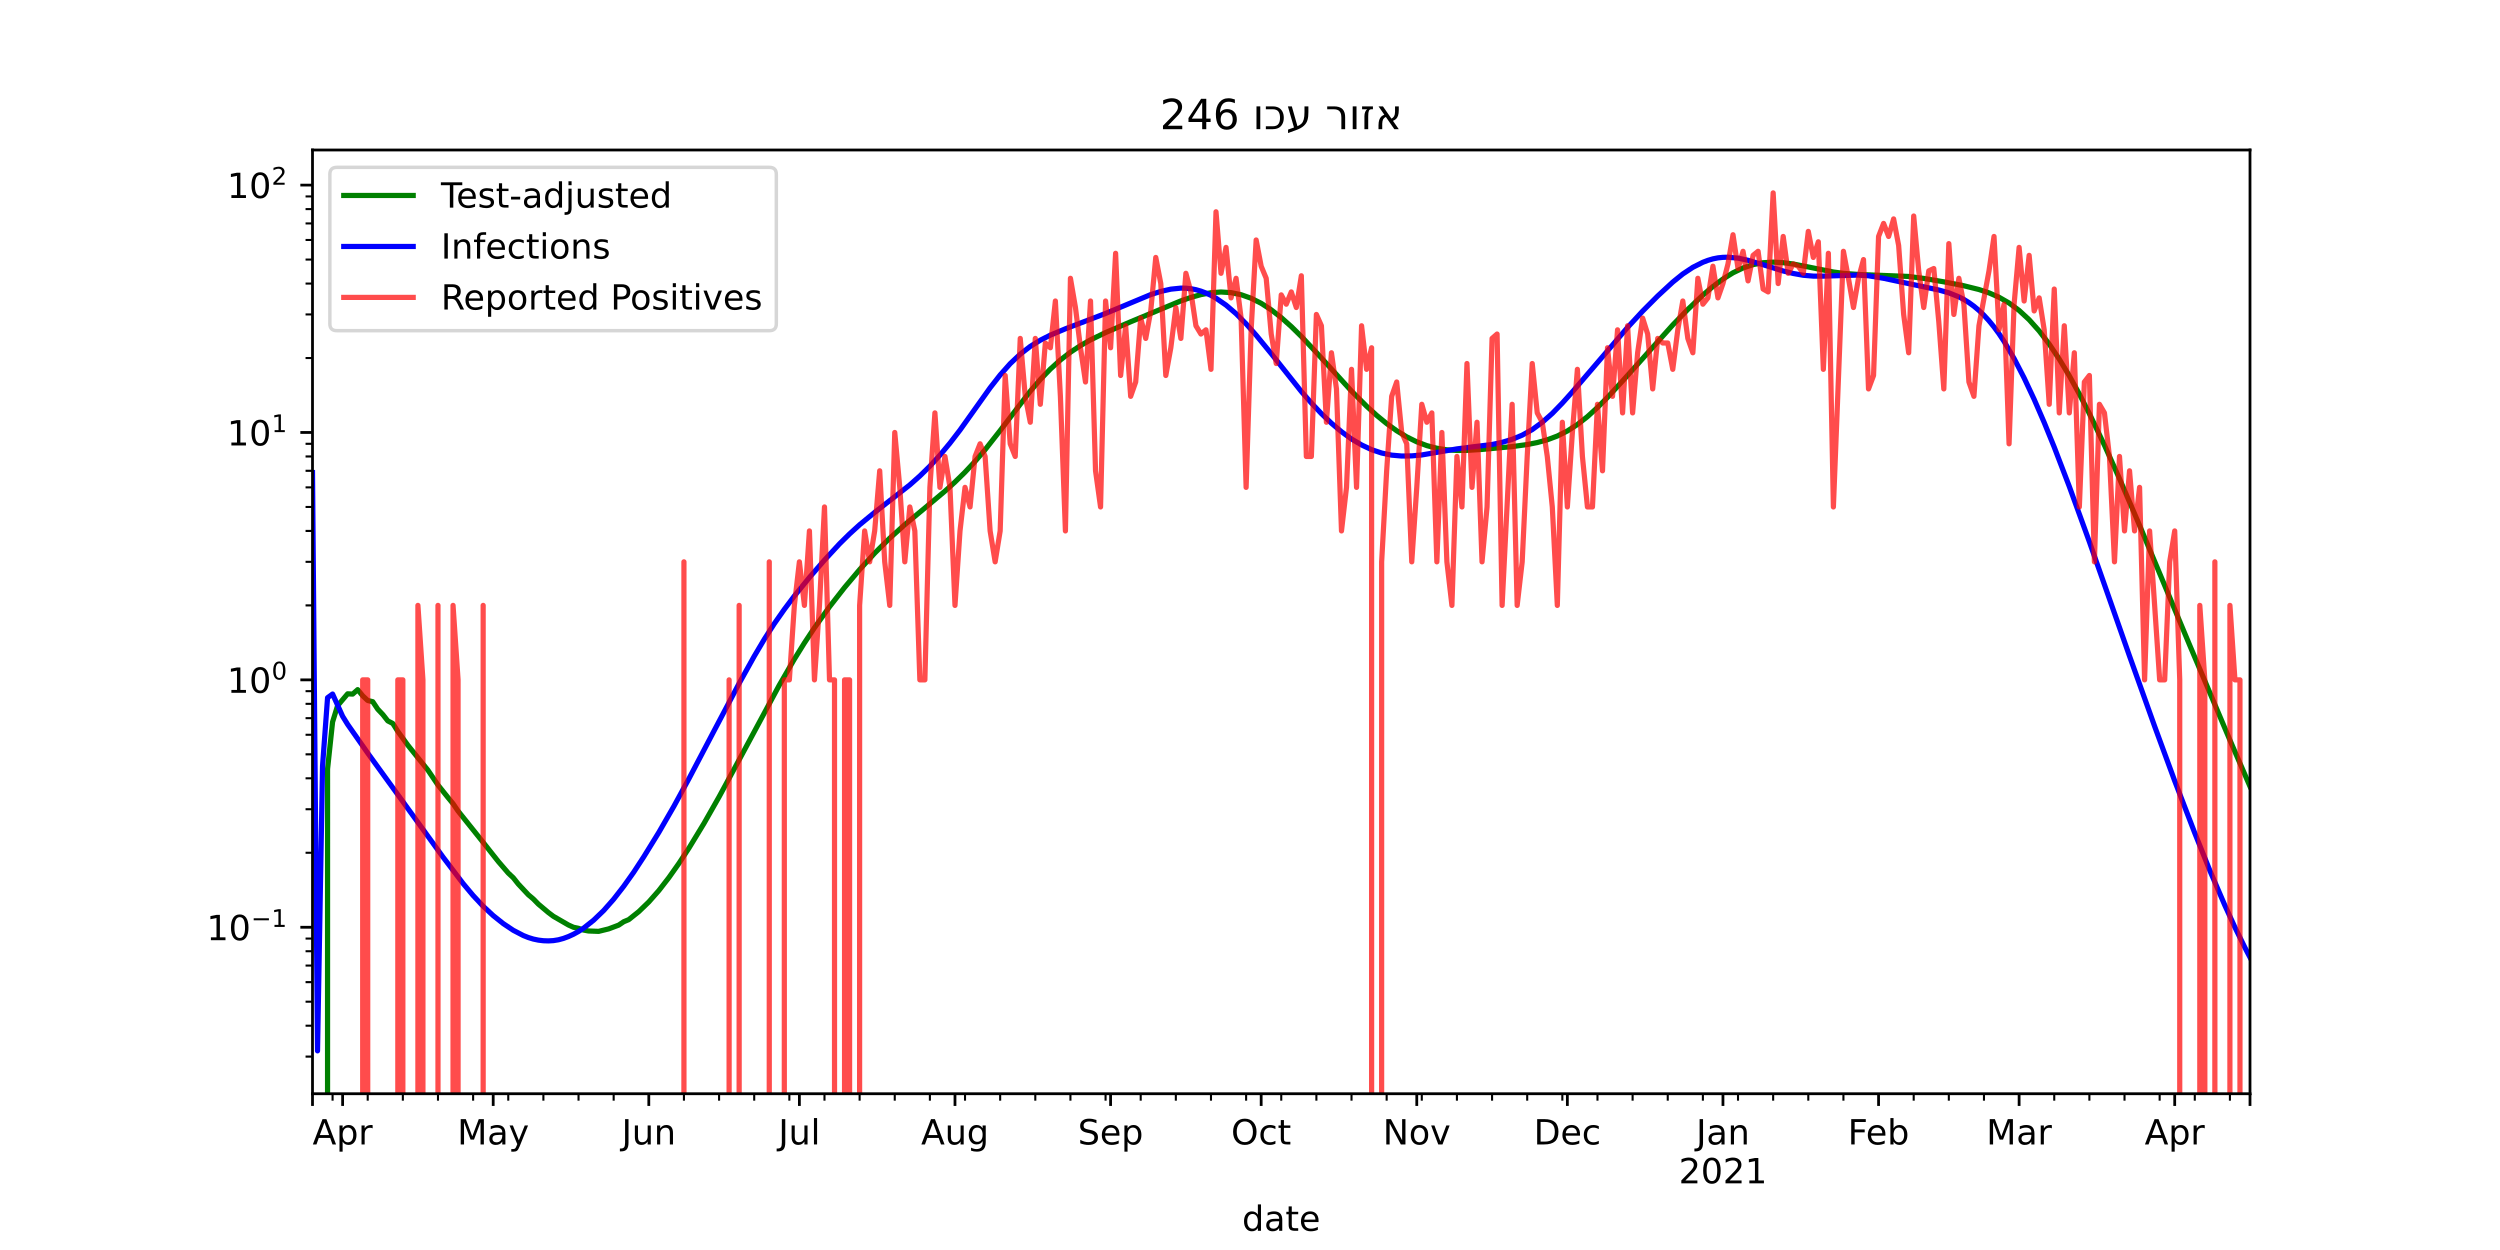 <?xml version="1.0" encoding="utf-8" standalone="no"?>
<!DOCTYPE svg PUBLIC "-//W3C//DTD SVG 1.1//EN"
  "http://www.w3.org/Graphics/SVG/1.1/DTD/svg11.dtd">
<!-- Created with matplotlib (https://matplotlib.org/) -->
<svg height="360pt" version="1.1" viewBox="0 0 720 360" width="720pt" xmlns="http://www.w3.org/2000/svg" xmlns:xlink="http://www.w3.org/1999/xlink">
 <defs>
  <style type="text/css">*{stroke-linecap:butt;stroke-linejoin:round;}</style>
 </defs>
 <g id="figure_1">
  <g id="patch_1">
   <path d="M 0 360 
L 720 360 
L 720 0 
L 0 0 
z
" style="fill:#ffffff;"/>
  </g>
  <g id="axes_1">
   <g id="patch_2">
    <path d="M 90 315 
L 648 315 
L 648 43.2 
L 90 43.2 
z
" style="fill:#ffffff;"/>
   </g>
   <g id="matplotlib.axis_1">
    <g id="xtick_1">
     <g id="line2d_1">
      <defs>
       <path d="M 0 0 
L 0 3.5 
" id="mcfb240dce9" style="stroke:#000000;stroke-width:0.8;"/>
      </defs>
      <g>
       <use style="stroke:#000000;stroke-width:0.8;" x="90" xlink:href="#mcfb240dce9" y="315"/>
      </g>
     </g>
    </g>
    <g id="xtick_2">
     <g id="line2d_2">
      <g>
       <use style="stroke:#000000;stroke-width:0.8;" x="98.674" xlink:href="#mcfb240dce9" y="315"/>
      </g>
     </g>
     <g id="text_1">
      <!-- Apr -->
      <g transform="translate(90.024 329.598)scale(0.1 -0.1)">
       <defs>
        <path d="M 34.188 63.188 
L 20.797 26.906 
L 47.609 26.906 
z
M 28.609 72.906 
L 39.797 72.906 
L 67.578 0 
L 57.328 0 
L 50.688 18.703 
L 17.828 18.703 
L 11.188 0 
L 0.781 0 
z
" id="DejaVuSans-65"/>
        <path d="M 18.109 8.203 
L 18.109 -20.797 
L 9.078 -20.797 
L 9.078 54.688 
L 18.109 54.688 
L 18.109 46.391 
Q 20.953 51.266 25.266 53.625 
Q 29.594 56 35.594 56 
Q 45.562 56 51.781 48.094 
Q 58.016 40.188 58.016 27.297 
Q 58.016 14.406 51.781 6.484 
Q 45.562 -1.422 35.594 -1.422 
Q 29.594 -1.422 25.266 0.953 
Q 20.953 3.328 18.109 8.203 
z
M 48.688 27.297 
Q 48.688 37.203 44.609 42.844 
Q 40.531 48.484 33.406 48.484 
Q 26.266 48.484 22.188 42.844 
Q 18.109 37.203 18.109 27.297 
Q 18.109 17.391 22.188 11.75 
Q 26.266 6.109 33.406 6.109 
Q 40.531 6.109 44.609 11.75 
Q 48.688 17.391 48.688 27.297 
z
" id="DejaVuSans-112"/>
        <path d="M 41.109 46.297 
Q 39.594 47.172 37.812 47.578 
Q 36.031 48 33.891 48 
Q 26.266 48 22.188 43.047 
Q 18.109 38.094 18.109 28.812 
L 18.109 0 
L 9.078 0 
L 9.078 54.688 
L 18.109 54.688 
L 18.109 46.188 
Q 20.953 51.172 25.484 53.578 
Q 30.031 56 36.531 56 
Q 37.453 56 38.578 55.875 
Q 39.703 55.766 41.062 55.516 
z
" id="DejaVuSans-114"/>
       </defs>
       <use xlink:href="#DejaVuSans-65"/>
       <use x="68.408" xlink:href="#DejaVuSans-112"/>
       <use x="131.885" xlink:href="#DejaVuSans-114"/>
      </g>
     </g>
    </g>
    <g id="xtick_3">
     <g id="line2d_3">
      <g>
       <use style="stroke:#000000;stroke-width:0.8;" x="142.041" xlink:href="#mcfb240dce9" y="315"/>
      </g>
     </g>
     <g id="text_2">
      <!-- May -->
      <g transform="translate(131.704 329.598)scale(0.1 -0.1)">
       <defs>
        <path d="M 9.812 72.906 
L 24.516 72.906 
L 43.109 23.297 
L 61.812 72.906 
L 76.516 72.906 
L 76.516 0 
L 66.891 0 
L 66.891 64.016 
L 48.094 14.016 
L 38.188 14.016 
L 19.391 64.016 
L 19.391 0 
L 9.812 0 
z
" id="DejaVuSans-77"/>
        <path d="M 34.281 27.484 
Q 23.391 27.484 19.188 25 
Q 14.984 22.516 14.984 16.5 
Q 14.984 11.719 18.141 8.906 
Q 21.297 6.109 26.703 6.109 
Q 34.188 6.109 38.703 11.406 
Q 43.219 16.703 43.219 25.484 
L 43.219 27.484 
z
M 52.203 31.203 
L 52.203 0 
L 43.219 0 
L 43.219 8.297 
Q 40.141 3.328 35.547 0.953 
Q 30.953 -1.422 24.312 -1.422 
Q 15.922 -1.422 10.953 3.297 
Q 6 8.016 6 15.922 
Q 6 25.141 12.172 29.828 
Q 18.359 34.516 30.609 34.516 
L 43.219 34.516 
L 43.219 35.406 
Q 43.219 41.609 39.141 45 
Q 35.062 48.391 27.688 48.391 
Q 23 48.391 18.547 47.266 
Q 14.109 46.141 10.016 43.891 
L 10.016 52.203 
Q 14.938 54.109 19.578 55.047 
Q 24.219 56 28.609 56 
Q 40.484 56 46.344 49.844 
Q 52.203 43.703 52.203 31.203 
z
" id="DejaVuSans-97"/>
        <path d="M 32.172 -5.078 
Q 28.375 -14.844 24.75 -17.812 
Q 21.141 -20.797 15.094 -20.797 
L 7.906 -20.797 
L 7.906 -13.281 
L 13.188 -13.281 
Q 16.891 -13.281 18.938 -11.516 
Q 21 -9.766 23.484 -3.219 
L 25.094 0.875 
L 2.984 54.688 
L 12.5 54.688 
L 29.594 11.922 
L 46.688 54.688 
L 56.203 54.688 
z
" id="DejaVuSans-121"/>
       </defs>
       <use xlink:href="#DejaVuSans-77"/>
       <use x="86.279" xlink:href="#DejaVuSans-97"/>
       <use x="147.559" xlink:href="#DejaVuSans-121"/>
      </g>
     </g>
    </g>
    <g id="xtick_4">
     <g id="line2d_4">
      <g>
       <use style="stroke:#000000;stroke-width:0.8;" x="186.855" xlink:href="#mcfb240dce9" y="315"/>
      </g>
     </g>
     <g id="text_3">
      <!-- Jun -->
      <g transform="translate(179.042 329.598)scale(0.1 -0.1)">
       <defs>
        <path d="M 9.812 72.906 
L 19.672 72.906 
L 19.672 5.078 
Q 19.672 -8.109 14.672 -14.062 
Q 9.672 -20.016 -1.422 -20.016 
L -5.172 -20.016 
L -5.172 -11.719 
L -2.094 -11.719 
Q 4.438 -11.719 7.125 -8.047 
Q 9.812 -4.391 9.812 5.078 
z
" id="DejaVuSans-74"/>
        <path d="M 8.5 21.578 
L 8.5 54.688 
L 17.484 54.688 
L 17.484 21.922 
Q 17.484 14.156 20.5 10.266 
Q 23.531 6.391 29.594 6.391 
Q 36.859 6.391 41.078 11.031 
Q 45.312 15.672 45.312 23.688 
L 45.312 54.688 
L 54.297 54.688 
L 54.297 0 
L 45.312 0 
L 45.312 8.406 
Q 42.047 3.422 37.719 1 
Q 33.406 -1.422 27.688 -1.422 
Q 18.266 -1.422 13.375 4.438 
Q 8.5 10.297 8.5 21.578 
z
M 31.109 56 
z
" id="DejaVuSans-117"/>
        <path d="M 54.891 33.016 
L 54.891 0 
L 45.906 0 
L 45.906 32.719 
Q 45.906 40.484 42.875 44.328 
Q 39.844 48.188 33.797 48.188 
Q 26.516 48.188 22.312 43.547 
Q 18.109 38.922 18.109 30.906 
L 18.109 0 
L 9.078 0 
L 9.078 54.688 
L 18.109 54.688 
L 18.109 46.188 
Q 21.344 51.125 25.703 53.562 
Q 30.078 56 35.797 56 
Q 45.219 56 50.047 50.172 
Q 54.891 44.344 54.891 33.016 
z
" id="DejaVuSans-110"/>
       </defs>
       <use xlink:href="#DejaVuSans-74"/>
       <use x="29.492" xlink:href="#DejaVuSans-117"/>
       <use x="92.871" xlink:href="#DejaVuSans-110"/>
      </g>
     </g>
    </g>
    <g id="xtick_5">
     <g id="line2d_5">
      <g>
       <use style="stroke:#000000;stroke-width:0.8;" x="230.223" xlink:href="#mcfb240dce9" y="315"/>
      </g>
     </g>
     <g id="text_4">
      <!-- Jul -->
      <g transform="translate(224.19 329.598)scale(0.1 -0.1)">
       <defs>
        <path d="M 9.422 75.984 
L 18.406 75.984 
L 18.406 0 
L 9.422 0 
z
" id="DejaVuSans-108"/>
       </defs>
       <use xlink:href="#DejaVuSans-74"/>
       <use x="29.492" xlink:href="#DejaVuSans-117"/>
       <use x="92.871" xlink:href="#DejaVuSans-108"/>
      </g>
     </g>
    </g>
    <g id="xtick_6">
     <g id="line2d_6">
      <g>
       <use style="stroke:#000000;stroke-width:0.8;" x="275.036" xlink:href="#mcfb240dce9" y="315"/>
      </g>
     </g>
     <g id="text_5">
      <!-- Aug -->
      <g transform="translate(265.273 329.598)scale(0.1 -0.1)">
       <defs>
        <path d="M 45.406 27.984 
Q 45.406 37.75 41.375 43.109 
Q 37.359 48.484 30.078 48.484 
Q 22.859 48.484 18.828 43.109 
Q 14.797 37.75 14.797 27.984 
Q 14.797 18.266 18.828 12.891 
Q 22.859 7.516 30.078 7.516 
Q 37.359 7.516 41.375 12.891 
Q 45.406 18.266 45.406 27.984 
z
M 54.391 6.781 
Q 54.391 -7.172 48.188 -13.984 
Q 42 -20.797 29.203 -20.797 
Q 24.469 -20.797 20.266 -20.094 
Q 16.062 -19.391 12.109 -17.922 
L 12.109 -9.188 
Q 16.062 -11.328 19.922 -12.344 
Q 23.781 -13.375 27.781 -13.375 
Q 36.625 -13.375 41.016 -8.766 
Q 45.406 -4.156 45.406 5.172 
L 45.406 9.625 
Q 42.625 4.781 38.281 2.391 
Q 33.938 0 27.875 0 
Q 17.828 0 11.672 7.656 
Q 5.516 15.328 5.516 27.984 
Q 5.516 40.672 11.672 48.328 
Q 17.828 56 27.875 56 
Q 33.938 56 38.281 53.609 
Q 42.625 51.219 45.406 46.391 
L 45.406 54.688 
L 54.391 54.688 
z
" id="DejaVuSans-103"/>
       </defs>
       <use xlink:href="#DejaVuSans-65"/>
       <use x="68.408" xlink:href="#DejaVuSans-117"/>
       <use x="131.787" xlink:href="#DejaVuSans-103"/>
      </g>
     </g>
    </g>
    <g id="xtick_7">
     <g id="line2d_7">
      <g>
       <use style="stroke:#000000;stroke-width:0.8;" x="319.85" xlink:href="#mcfb240dce9" y="315"/>
      </g>
     </g>
     <g id="text_6">
      <!-- Sep -->
      <g transform="translate(310.425 329.598)scale(0.1 -0.1)">
       <defs>
        <path d="M 53.516 70.516 
L 53.516 60.891 
Q 47.906 63.578 42.922 64.891 
Q 37.938 66.219 33.297 66.219 
Q 25.25 66.219 20.875 63.094 
Q 16.5 59.969 16.5 54.203 
Q 16.5 49.359 19.406 46.891 
Q 22.312 44.438 30.422 42.922 
L 36.375 41.703 
Q 47.406 39.594 52.656 34.297 
Q 57.906 29 57.906 20.125 
Q 57.906 9.516 50.797 4.047 
Q 43.703 -1.422 29.984 -1.422 
Q 24.812 -1.422 18.969 -0.25 
Q 13.141 0.922 6.891 3.219 
L 6.891 13.375 
Q 12.891 10.016 18.656 8.297 
Q 24.422 6.594 29.984 6.594 
Q 38.422 6.594 43.016 9.906 
Q 47.609 13.234 47.609 19.391 
Q 47.609 24.75 44.312 27.781 
Q 41.016 30.812 33.5 32.328 
L 27.484 33.5 
Q 16.453 35.688 11.516 40.375 
Q 6.594 45.062 6.594 53.422 
Q 6.594 63.094 13.406 68.656 
Q 20.219 74.219 32.172 74.219 
Q 37.312 74.219 42.625 73.281 
Q 47.953 72.359 53.516 70.516 
z
" id="DejaVuSans-83"/>
        <path d="M 56.203 29.594 
L 56.203 25.203 
L 14.891 25.203 
Q 15.484 15.922 20.484 11.062 
Q 25.484 6.203 34.422 6.203 
Q 39.594 6.203 44.453 7.469 
Q 49.312 8.734 54.109 11.281 
L 54.109 2.781 
Q 49.266 0.734 44.188 -0.344 
Q 39.109 -1.422 33.891 -1.422 
Q 20.797 -1.422 13.156 6.188 
Q 5.516 13.812 5.516 26.812 
Q 5.516 40.234 12.766 48.109 
Q 20.016 56 32.328 56 
Q 43.359 56 49.781 48.891 
Q 56.203 41.797 56.203 29.594 
z
M 47.219 32.234 
Q 47.125 39.594 43.094 43.984 
Q 39.062 48.391 32.422 48.391 
Q 24.906 48.391 20.391 44.141 
Q 15.875 39.891 15.188 32.172 
z
" id="DejaVuSans-101"/>
       </defs>
       <use xlink:href="#DejaVuSans-83"/>
       <use x="63.477" xlink:href="#DejaVuSans-101"/>
       <use x="125" xlink:href="#DejaVuSans-112"/>
      </g>
     </g>
    </g>
    <g id="xtick_8">
     <g id="line2d_8">
      <g>
       <use style="stroke:#000000;stroke-width:0.8;" x="363.218" xlink:href="#mcfb240dce9" y="315"/>
      </g>
     </g>
     <g id="text_7">
      <!-- Oct -->
      <g transform="translate(354.572 329.598)scale(0.1 -0.1)">
       <defs>
        <path d="M 39.406 66.219 
Q 28.656 66.219 22.328 58.203 
Q 16.016 50.203 16.016 36.375 
Q 16.016 22.609 22.328 14.594 
Q 28.656 6.594 39.406 6.594 
Q 50.141 6.594 56.422 14.594 
Q 62.703 22.609 62.703 36.375 
Q 62.703 50.203 56.422 58.203 
Q 50.141 66.219 39.406 66.219 
z
M 39.406 74.219 
Q 54.734 74.219 63.906 63.938 
Q 73.094 53.656 73.094 36.375 
Q 73.094 19.141 63.906 8.859 
Q 54.734 -1.422 39.406 -1.422 
Q 24.031 -1.422 14.812 8.828 
Q 5.609 19.094 5.609 36.375 
Q 5.609 53.656 14.812 63.938 
Q 24.031 74.219 39.406 74.219 
z
" id="DejaVuSans-79"/>
        <path d="M 48.781 52.594 
L 48.781 44.188 
Q 44.969 46.297 41.141 47.344 
Q 37.312 48.391 33.406 48.391 
Q 24.656 48.391 19.812 42.844 
Q 14.984 37.312 14.984 27.297 
Q 14.984 17.281 19.812 11.734 
Q 24.656 6.203 33.406 6.203 
Q 37.312 6.203 41.141 7.25 
Q 44.969 8.297 48.781 10.406 
L 48.781 2.094 
Q 45.016 0.344 40.984 -0.531 
Q 36.969 -1.422 32.422 -1.422 
Q 20.062 -1.422 12.781 6.344 
Q 5.516 14.109 5.516 27.297 
Q 5.516 40.672 12.859 48.328 
Q 20.219 56 33.016 56 
Q 37.156 56 41.109 55.141 
Q 45.062 54.297 48.781 52.594 
z
" id="DejaVuSans-99"/>
        <path d="M 18.312 70.219 
L 18.312 54.688 
L 36.812 54.688 
L 36.812 47.703 
L 18.312 47.703 
L 18.312 18.016 
Q 18.312 11.328 20.141 9.422 
Q 21.969 7.516 27.594 7.516 
L 36.812 7.516 
L 36.812 0 
L 27.594 0 
Q 17.188 0 13.234 3.875 
Q 9.281 7.766 9.281 18.016 
L 9.281 47.703 
L 2.688 47.703 
L 2.688 54.688 
L 9.281 54.688 
L 9.281 70.219 
z
" id="DejaVuSans-116"/>
       </defs>
       <use xlink:href="#DejaVuSans-79"/>
       <use x="78.711" xlink:href="#DejaVuSans-99"/>
       <use x="133.691" xlink:href="#DejaVuSans-116"/>
      </g>
     </g>
    </g>
    <g id="xtick_9">
     <g id="line2d_9">
      <g>
       <use style="stroke:#000000;stroke-width:0.8;" x="408.031" xlink:href="#mcfb240dce9" y="315"/>
      </g>
     </g>
     <g id="text_8">
      <!-- Nov -->
      <g transform="translate(398.272 329.598)scale(0.1 -0.1)">
       <defs>
        <path d="M 9.812 72.906 
L 23.094 72.906 
L 55.422 11.922 
L 55.422 72.906 
L 64.984 72.906 
L 64.984 0 
L 51.703 0 
L 19.391 60.984 
L 19.391 0 
L 9.812 0 
z
" id="DejaVuSans-78"/>
        <path d="M 30.609 48.391 
Q 23.391 48.391 19.188 42.75 
Q 14.984 37.109 14.984 27.297 
Q 14.984 17.484 19.156 11.844 
Q 23.344 6.203 30.609 6.203 
Q 37.797 6.203 41.984 11.859 
Q 46.188 17.531 46.188 27.297 
Q 46.188 37.016 41.984 42.703 
Q 37.797 48.391 30.609 48.391 
z
M 30.609 56 
Q 42.328 56 49.016 48.375 
Q 55.719 40.766 55.719 27.297 
Q 55.719 13.875 49.016 6.219 
Q 42.328 -1.422 30.609 -1.422 
Q 18.844 -1.422 12.172 6.219 
Q 5.516 13.875 5.516 27.297 
Q 5.516 40.766 12.172 48.375 
Q 18.844 56 30.609 56 
z
" id="DejaVuSans-111"/>
        <path d="M 2.984 54.688 
L 12.5 54.688 
L 29.594 8.797 
L 46.688 54.688 
L 56.203 54.688 
L 35.688 0 
L 23.484 0 
z
" id="DejaVuSans-118"/>
       </defs>
       <use xlink:href="#DejaVuSans-78"/>
       <use x="74.805" xlink:href="#DejaVuSans-111"/>
       <use x="135.986" xlink:href="#DejaVuSans-118"/>
      </g>
     </g>
    </g>
    <g id="xtick_10">
     <g id="line2d_10">
      <g>
       <use style="stroke:#000000;stroke-width:0.8;" x="451.399" xlink:href="#mcfb240dce9" y="315"/>
      </g>
     </g>
     <g id="text_9">
      <!-- Dec -->
      <g transform="translate(441.723 329.598)scale(0.1 -0.1)">
       <defs>
        <path d="M 19.672 64.797 
L 19.672 8.109 
L 31.594 8.109 
Q 46.688 8.109 53.688 14.938 
Q 60.688 21.781 60.688 36.531 
Q 60.688 51.172 53.688 57.984 
Q 46.688 64.797 31.594 64.797 
z
M 9.812 72.906 
L 30.078 72.906 
Q 51.266 72.906 61.172 64.094 
Q 71.094 55.281 71.094 36.531 
Q 71.094 17.672 61.125 8.828 
Q 51.172 0 30.078 0 
L 9.812 0 
z
" id="DejaVuSans-68"/>
       </defs>
       <use xlink:href="#DejaVuSans-68"/>
       <use x="77.002" xlink:href="#DejaVuSans-101"/>
       <use x="138.525" xlink:href="#DejaVuSans-99"/>
      </g>
     </g>
    </g>
    <g id="xtick_11">
     <g id="line2d_11">
      <g>
       <use style="stroke:#000000;stroke-width:0.8;" x="496.212" xlink:href="#mcfb240dce9" y="315"/>
      </g>
     </g>
     <g id="text_10">
      <!-- Jan -->
      <g transform="translate(488.505 329.598)scale(0.1 -0.1)">
       <use xlink:href="#DejaVuSans-74"/>
       <use x="29.492" xlink:href="#DejaVuSans-97"/>
       <use x="90.771" xlink:href="#DejaVuSans-110"/>
      </g>
      <!-- 2021 -->
      <g transform="translate(483.487 340.796)scale(0.1 -0.1)">
       <defs>
        <path d="M 19.188 8.297 
L 53.609 8.297 
L 53.609 0 
L 7.328 0 
L 7.328 8.297 
Q 12.938 14.109 22.625 23.891 
Q 32.328 33.688 34.812 36.531 
Q 39.547 41.844 41.422 45.531 
Q 43.312 49.219 43.312 52.781 
Q 43.312 58.594 39.234 62.25 
Q 35.156 65.922 28.609 65.922 
Q 23.969 65.922 18.812 64.312 
Q 13.672 62.703 7.812 59.422 
L 7.812 69.391 
Q 13.766 71.781 18.938 73 
Q 24.125 74.219 28.422 74.219 
Q 39.75 74.219 46.484 68.547 
Q 53.219 62.891 53.219 53.422 
Q 53.219 48.922 51.531 44.891 
Q 49.859 40.875 45.406 35.406 
Q 44.188 33.984 37.641 27.219 
Q 31.109 20.453 19.188 8.297 
z
" id="DejaVuSans-50"/>
        <path d="M 31.781 66.406 
Q 24.172 66.406 20.328 58.906 
Q 16.5 51.422 16.5 36.375 
Q 16.5 21.391 20.328 13.891 
Q 24.172 6.391 31.781 6.391 
Q 39.453 6.391 43.281 13.891 
Q 47.125 21.391 47.125 36.375 
Q 47.125 51.422 43.281 58.906 
Q 39.453 66.406 31.781 66.406 
z
M 31.781 74.219 
Q 44.047 74.219 50.516 64.516 
Q 56.984 54.828 56.984 36.375 
Q 56.984 17.969 50.516 8.266 
Q 44.047 -1.422 31.781 -1.422 
Q 19.531 -1.422 13.062 8.266 
Q 6.594 17.969 6.594 36.375 
Q 6.594 54.828 13.062 64.516 
Q 19.531 74.219 31.781 74.219 
z
" id="DejaVuSans-48"/>
        <path d="M 12.406 8.297 
L 28.516 8.297 
L 28.516 63.922 
L 10.984 60.406 
L 10.984 69.391 
L 28.422 72.906 
L 38.281 72.906 
L 38.281 8.297 
L 54.391 8.297 
L 54.391 0 
L 12.406 0 
z
" id="DejaVuSans-49"/>
       </defs>
       <use xlink:href="#DejaVuSans-50"/>
       <use x="63.623" xlink:href="#DejaVuSans-48"/>
       <use x="127.246" xlink:href="#DejaVuSans-50"/>
       <use x="190.869" xlink:href="#DejaVuSans-49"/>
      </g>
     </g>
    </g>
    <g id="xtick_12">
     <g id="line2d_12">
      <g>
       <use style="stroke:#000000;stroke-width:0.8;" x="541.026" xlink:href="#mcfb240dce9" y="315"/>
      </g>
     </g>
     <g id="text_11">
      <!-- Feb -->
      <g transform="translate(532.174 329.598)scale(0.1 -0.1)">
       <defs>
        <path d="M 9.812 72.906 
L 51.703 72.906 
L 51.703 64.594 
L 19.672 64.594 
L 19.672 43.109 
L 48.578 43.109 
L 48.578 34.812 
L 19.672 34.812 
L 19.672 0 
L 9.812 0 
z
" id="DejaVuSans-70"/>
        <path d="M 48.688 27.297 
Q 48.688 37.203 44.609 42.844 
Q 40.531 48.484 33.406 48.484 
Q 26.266 48.484 22.188 42.844 
Q 18.109 37.203 18.109 27.297 
Q 18.109 17.391 22.188 11.75 
Q 26.266 6.109 33.406 6.109 
Q 40.531 6.109 44.609 11.75 
Q 48.688 17.391 48.688 27.297 
z
M 18.109 46.391 
Q 20.953 51.266 25.266 53.625 
Q 29.594 56 35.594 56 
Q 45.562 56 51.781 48.094 
Q 58.016 40.188 58.016 27.297 
Q 58.016 14.406 51.781 6.484 
Q 45.562 -1.422 35.594 -1.422 
Q 29.594 -1.422 25.266 0.953 
Q 20.953 3.328 18.109 8.203 
L 18.109 0 
L 9.078 0 
L 9.078 75.984 
L 18.109 75.984 
z
" id="DejaVuSans-98"/>
       </defs>
       <use xlink:href="#DejaVuSans-70"/>
       <use x="52.02" xlink:href="#DejaVuSans-101"/>
       <use x="113.543" xlink:href="#DejaVuSans-98"/>
      </g>
     </g>
    </g>
    <g id="xtick_13">
     <g id="line2d_13">
      <g>
       <use style="stroke:#000000;stroke-width:0.8;" x="581.503" xlink:href="#mcfb240dce9" y="315"/>
      </g>
     </g>
     <g id="text_12">
      <!-- Mar -->
      <g transform="translate(572.069 329.598)scale(0.1 -0.1)">
       <use xlink:href="#DejaVuSans-77"/>
       <use x="86.279" xlink:href="#DejaVuSans-97"/>
       <use x="147.559" xlink:href="#DejaVuSans-114"/>
      </g>
     </g>
    </g>
    <g id="xtick_14">
     <g id="line2d_14">
      <g>
       <use style="stroke:#000000;stroke-width:0.8;" x="626.316" xlink:href="#mcfb240dce9" y="315"/>
      </g>
     </g>
     <g id="text_13">
      <!-- Apr -->
      <g transform="translate(617.666 329.598)scale(0.1 -0.1)">
       <use xlink:href="#DejaVuSans-65"/>
       <use x="68.408" xlink:href="#DejaVuSans-112"/>
       <use x="131.885" xlink:href="#DejaVuSans-114"/>
      </g>
     </g>
    </g>
    <g id="xtick_15">
     <g id="line2d_15">
      <g>
       <use style="stroke:#000000;stroke-width:0.8;" x="648" xlink:href="#mcfb240dce9" y="315"/>
      </g>
     </g>
    </g>
    <g id="xtick_16">
     <g id="line2d_16">
      <defs>
       <path d="M 0 0 
L 0 2 
" id="m29a30089b0" style="stroke:#000000;stroke-width:0.6;"/>
      </defs>
      <g>
       <use style="stroke:#000000;stroke-width:0.6;" x="95.782" xlink:href="#m29a30089b0" y="315"/>
      </g>
     </g>
    </g>
    <g id="xtick_17">
     <g id="line2d_17">
      <g>
       <use style="stroke:#000000;stroke-width:0.6;" x="105.902" xlink:href="#m29a30089b0" y="315"/>
      </g>
     </g>
    </g>
    <g id="xtick_18">
     <g id="line2d_18">
      <g>
       <use style="stroke:#000000;stroke-width:0.6;" x="116.021" xlink:href="#m29a30089b0" y="315"/>
      </g>
     </g>
    </g>
    <g id="xtick_19">
     <g id="line2d_19">
      <g>
       <use style="stroke:#000000;stroke-width:0.6;" x="126.14" xlink:href="#m29a30089b0" y="315"/>
      </g>
     </g>
    </g>
    <g id="xtick_20">
     <g id="line2d_20">
      <g>
       <use style="stroke:#000000;stroke-width:0.6;" x="136.259" xlink:href="#m29a30089b0" y="315"/>
      </g>
     </g>
    </g>
    <g id="xtick_21">
     <g id="line2d_21">
      <g>
       <use style="stroke:#000000;stroke-width:0.6;" x="146.378" xlink:href="#m29a30089b0" y="315"/>
      </g>
     </g>
    </g>
    <g id="xtick_22">
     <g id="line2d_22">
      <g>
       <use style="stroke:#000000;stroke-width:0.6;" x="156.497" xlink:href="#m29a30089b0" y="315"/>
      </g>
     </g>
    </g>
    <g id="xtick_23">
     <g id="line2d_23">
      <g>
       <use style="stroke:#000000;stroke-width:0.6;" x="166.617" xlink:href="#m29a30089b0" y="315"/>
      </g>
     </g>
    </g>
    <g id="xtick_24">
     <g id="line2d_24">
      <g>
       <use style="stroke:#000000;stroke-width:0.6;" x="176.736" xlink:href="#m29a30089b0" y="315"/>
      </g>
     </g>
    </g>
    <g id="xtick_25">
     <g id="line2d_25">
      <g>
       <use style="stroke:#000000;stroke-width:0.6;" x="196.974" xlink:href="#m29a30089b0" y="315"/>
      </g>
     </g>
    </g>
    <g id="xtick_26">
     <g id="line2d_26">
      <g>
       <use style="stroke:#000000;stroke-width:0.6;" x="207.093" xlink:href="#m29a30089b0" y="315"/>
      </g>
     </g>
    </g>
    <g id="xtick_27">
     <g id="line2d_27">
      <g>
       <use style="stroke:#000000;stroke-width:0.6;" x="217.212" xlink:href="#m29a30089b0" y="315"/>
      </g>
     </g>
    </g>
    <g id="xtick_28">
     <g id="line2d_28">
      <g>
       <use style="stroke:#000000;stroke-width:0.6;" x="227.332" xlink:href="#m29a30089b0" y="315"/>
      </g>
     </g>
    </g>
    <g id="xtick_29">
     <g id="line2d_29">
      <g>
       <use style="stroke:#000000;stroke-width:0.6;" x="237.451" xlink:href="#m29a30089b0" y="315"/>
      </g>
     </g>
    </g>
    <g id="xtick_30">
     <g id="line2d_30">
      <g>
       <use style="stroke:#000000;stroke-width:0.6;" x="247.57" xlink:href="#m29a30089b0" y="315"/>
      </g>
     </g>
    </g>
    <g id="xtick_31">
     <g id="line2d_31">
      <g>
       <use style="stroke:#000000;stroke-width:0.6;" x="257.689" xlink:href="#m29a30089b0" y="315"/>
      </g>
     </g>
    </g>
    <g id="xtick_32">
     <g id="line2d_32">
      <g>
       <use style="stroke:#000000;stroke-width:0.6;" x="267.808" xlink:href="#m29a30089b0" y="315"/>
      </g>
     </g>
    </g>
    <g id="xtick_33">
     <g id="line2d_33">
      <g>
       <use style="stroke:#000000;stroke-width:0.6;" x="277.927" xlink:href="#m29a30089b0" y="315"/>
      </g>
     </g>
    </g>
    <g id="xtick_34">
     <g id="line2d_34">
      <g>
       <use style="stroke:#000000;stroke-width:0.6;" x="288.047" xlink:href="#m29a30089b0" y="315"/>
      </g>
     </g>
    </g>
    <g id="xtick_35">
     <g id="line2d_35">
      <g>
       <use style="stroke:#000000;stroke-width:0.6;" x="298.166" xlink:href="#m29a30089b0" y="315"/>
      </g>
     </g>
    </g>
    <g id="xtick_36">
     <g id="line2d_36">
      <g>
       <use style="stroke:#000000;stroke-width:0.6;" x="308.285" xlink:href="#m29a30089b0" y="315"/>
      </g>
     </g>
    </g>
    <g id="xtick_37">
     <g id="line2d_37">
      <g>
       <use style="stroke:#000000;stroke-width:0.6;" x="318.404" xlink:href="#m29a30089b0" y="315"/>
      </g>
     </g>
    </g>
    <g id="xtick_38">
     <g id="line2d_38">
      <g>
       <use style="stroke:#000000;stroke-width:0.6;" x="328.523" xlink:href="#m29a30089b0" y="315"/>
      </g>
     </g>
    </g>
    <g id="xtick_39">
     <g id="line2d_39">
      <g>
       <use style="stroke:#000000;stroke-width:0.6;" x="338.642" xlink:href="#m29a30089b0" y="315"/>
      </g>
     </g>
    </g>
    <g id="xtick_40">
     <g id="line2d_40">
      <g>
       <use style="stroke:#000000;stroke-width:0.6;" x="348.762" xlink:href="#m29a30089b0" y="315"/>
      </g>
     </g>
    </g>
    <g id="xtick_41">
     <g id="line2d_41">
      <g>
       <use style="stroke:#000000;stroke-width:0.6;" x="358.881" xlink:href="#m29a30089b0" y="315"/>
      </g>
     </g>
    </g>
    <g id="xtick_42">
     <g id="line2d_42">
      <g>
       <use style="stroke:#000000;stroke-width:0.6;" x="369" xlink:href="#m29a30089b0" y="315"/>
      </g>
     </g>
    </g>
    <g id="xtick_43">
     <g id="line2d_43">
      <g>
       <use style="stroke:#000000;stroke-width:0.6;" x="379.119" xlink:href="#m29a30089b0" y="315"/>
      </g>
     </g>
    </g>
    <g id="xtick_44">
     <g id="line2d_44">
      <g>
       <use style="stroke:#000000;stroke-width:0.6;" x="389.238" xlink:href="#m29a30089b0" y="315"/>
      </g>
     </g>
    </g>
    <g id="xtick_45">
     <g id="line2d_45">
      <g>
       <use style="stroke:#000000;stroke-width:0.6;" x="399.358" xlink:href="#m29a30089b0" y="315"/>
      </g>
     </g>
    </g>
    <g id="xtick_46">
     <g id="line2d_46">
      <g>
       <use style="stroke:#000000;stroke-width:0.6;" x="409.477" xlink:href="#m29a30089b0" y="315"/>
      </g>
     </g>
    </g>
    <g id="xtick_47">
     <g id="line2d_47">
      <g>
       <use style="stroke:#000000;stroke-width:0.6;" x="419.596" xlink:href="#m29a30089b0" y="315"/>
      </g>
     </g>
    </g>
    <g id="xtick_48">
     <g id="line2d_48">
      <g>
       <use style="stroke:#000000;stroke-width:0.6;" x="429.715" xlink:href="#m29a30089b0" y="315"/>
      </g>
     </g>
    </g>
    <g id="xtick_49">
     <g id="line2d_49">
      <g>
       <use style="stroke:#000000;stroke-width:0.6;" x="439.834" xlink:href="#m29a30089b0" y="315"/>
      </g>
     </g>
    </g>
    <g id="xtick_50">
     <g id="line2d_50">
      <g>
       <use style="stroke:#000000;stroke-width:0.6;" x="449.953" xlink:href="#m29a30089b0" y="315"/>
      </g>
     </g>
    </g>
    <g id="xtick_51">
     <g id="line2d_51">
      <g>
       <use style="stroke:#000000;stroke-width:0.6;" x="460.073" xlink:href="#m29a30089b0" y="315"/>
      </g>
     </g>
    </g>
    <g id="xtick_52">
     <g id="line2d_52">
      <g>
       <use style="stroke:#000000;stroke-width:0.6;" x="470.192" xlink:href="#m29a30089b0" y="315"/>
      </g>
     </g>
    </g>
    <g id="xtick_53">
     <g id="line2d_53">
      <g>
       <use style="stroke:#000000;stroke-width:0.6;" x="480.311" xlink:href="#m29a30089b0" y="315"/>
      </g>
     </g>
    </g>
    <g id="xtick_54">
     <g id="line2d_54">
      <g>
       <use style="stroke:#000000;stroke-width:0.6;" x="490.43" xlink:href="#m29a30089b0" y="315"/>
      </g>
     </g>
    </g>
    <g id="xtick_55">
     <g id="line2d_55">
      <g>
       <use style="stroke:#000000;stroke-width:0.6;" x="500.549" xlink:href="#m29a30089b0" y="315"/>
      </g>
     </g>
    </g>
    <g id="xtick_56">
     <g id="line2d_56">
      <g>
       <use style="stroke:#000000;stroke-width:0.6;" x="510.668" xlink:href="#m29a30089b0" y="315"/>
      </g>
     </g>
    </g>
    <g id="xtick_57">
     <g id="line2d_57">
      <g>
       <use style="stroke:#000000;stroke-width:0.6;" x="520.788" xlink:href="#m29a30089b0" y="315"/>
      </g>
     </g>
    </g>
    <g id="xtick_58">
     <g id="line2d_58">
      <g>
       <use style="stroke:#000000;stroke-width:0.6;" x="530.907" xlink:href="#m29a30089b0" y="315"/>
      </g>
     </g>
    </g>
    <g id="xtick_59">
     <g id="line2d_59">
      <g>
       <use style="stroke:#000000;stroke-width:0.6;" x="551.145" xlink:href="#m29a30089b0" y="315"/>
      </g>
     </g>
    </g>
    <g id="xtick_60">
     <g id="line2d_60">
      <g>
       <use style="stroke:#000000;stroke-width:0.6;" x="561.264" xlink:href="#m29a30089b0" y="315"/>
      </g>
     </g>
    </g>
    <g id="xtick_61">
     <g id="line2d_61">
      <g>
       <use style="stroke:#000000;stroke-width:0.6;" x="571.383" xlink:href="#m29a30089b0" y="315"/>
      </g>
     </g>
    </g>
    <g id="xtick_62">
     <g id="line2d_62">
      <g>
       <use style="stroke:#000000;stroke-width:0.6;" x="591.622" xlink:href="#m29a30089b0" y="315"/>
      </g>
     </g>
    </g>
    <g id="xtick_63">
     <g id="line2d_63">
      <g>
       <use style="stroke:#000000;stroke-width:0.6;" x="601.741" xlink:href="#m29a30089b0" y="315"/>
      </g>
     </g>
    </g>
    <g id="xtick_64">
     <g id="line2d_64">
      <g>
       <use style="stroke:#000000;stroke-width:0.6;" x="611.86" xlink:href="#m29a30089b0" y="315"/>
      </g>
     </g>
    </g>
    <g id="xtick_65">
     <g id="line2d_65">
      <g>
       <use style="stroke:#000000;stroke-width:0.6;" x="621.979" xlink:href="#m29a30089b0" y="315"/>
      </g>
     </g>
    </g>
    <g id="xtick_66">
     <g id="line2d_66">
      <g>
       <use style="stroke:#000000;stroke-width:0.6;" x="632.098" xlink:href="#m29a30089b0" y="315"/>
      </g>
     </g>
    </g>
    <g id="xtick_67">
     <g id="line2d_67">
      <g>
       <use style="stroke:#000000;stroke-width:0.6;" x="642.218" xlink:href="#m29a30089b0" y="315"/>
      </g>
     </g>
    </g>
    <g id="text_14">
     <!-- date -->
     <g transform="translate(357.725 354.474)scale(0.1 -0.1)">
      <defs>
       <path d="M 45.406 46.391 
L 45.406 75.984 
L 54.391 75.984 
L 54.391 0 
L 45.406 0 
L 45.406 8.203 
Q 42.578 3.328 38.25 0.953 
Q 33.938 -1.422 27.875 -1.422 
Q 17.969 -1.422 11.734 6.484 
Q 5.516 14.406 5.516 27.297 
Q 5.516 40.188 11.734 48.094 
Q 17.969 56 27.875 56 
Q 33.938 56 38.25 53.625 
Q 42.578 51.266 45.406 46.391 
z
M 14.797 27.297 
Q 14.797 17.391 18.875 11.75 
Q 22.953 6.109 30.078 6.109 
Q 37.203 6.109 41.297 11.75 
Q 45.406 17.391 45.406 27.297 
Q 45.406 37.203 41.297 42.844 
Q 37.203 48.484 30.078 48.484 
Q 22.953 48.484 18.875 42.844 
Q 14.797 37.203 14.797 27.297 
z
" id="DejaVuSans-100"/>
      </defs>
      <use xlink:href="#DejaVuSans-100"/>
      <use x="63.477" xlink:href="#DejaVuSans-97"/>
      <use x="124.756" xlink:href="#DejaVuSans-116"/>
      <use x="163.965" xlink:href="#DejaVuSans-101"/>
     </g>
    </g>
   </g>
   <g id="matplotlib.axis_2">
    <g id="ytick_1">
     <g id="line2d_68">
      <defs>
       <path d="M 0 0 
L -3.5 0 
" id="m6dc26c7f77" style="stroke:#000000;stroke-width:0.8;"/>
      </defs>
      <g>
       <use style="stroke:#000000;stroke-width:0.8;" x="90" xlink:href="#m6dc26c7f77" y="267.048"/>
      </g>
     </g>
     <g id="text_15">
      <!-- $\mathdefault{10^{-1}}$ -->
      <g transform="translate(59.5 270.847)scale(0.1 -0.1)">
       <defs>
        <path d="M 10.594 35.5 
L 73.188 35.5 
L 73.188 27.203 
L 10.594 27.203 
z
" id="DejaVuSans-8722"/>
       </defs>
       <use transform="translate(0 0.684)" xlink:href="#DejaVuSans-49"/>
       <use transform="translate(63.623 0.684)" xlink:href="#DejaVuSans-48"/>
       <use transform="translate(128.203 38.966)scale(0.7)" xlink:href="#DejaVuSans-8722"/>
       <use transform="translate(186.855 38.966)scale(0.7)" xlink:href="#DejaVuSans-49"/>
      </g>
     </g>
    </g>
    <g id="ytick_2">
     <g id="line2d_69">
      <g>
       <use style="stroke:#000000;stroke-width:0.8;" x="90" xlink:href="#m6dc26c7f77" y="195.802"/>
      </g>
     </g>
     <g id="text_16">
      <!-- $\mathdefault{10^{0}}$ -->
      <g transform="translate(65.4 199.601)scale(0.1 -0.1)">
       <use transform="translate(0 0.766)" xlink:href="#DejaVuSans-49"/>
       <use transform="translate(63.623 0.766)" xlink:href="#DejaVuSans-48"/>
       <use transform="translate(128.203 39.047)scale(0.7)" xlink:href="#DejaVuSans-48"/>
      </g>
     </g>
    </g>
    <g id="ytick_3">
     <g id="line2d_70">
      <g>
       <use style="stroke:#000000;stroke-width:0.8;" x="90" xlink:href="#m6dc26c7f77" y="124.555"/>
      </g>
     </g>
     <g id="text_17">
      <!-- $\mathdefault{10^{1}}$ -->
      <g transform="translate(65.4 128.355)scale(0.1 -0.1)">
       <use transform="translate(0 0.684)" xlink:href="#DejaVuSans-49"/>
       <use transform="translate(63.623 0.684)" xlink:href="#DejaVuSans-48"/>
       <use transform="translate(128.203 38.966)scale(0.7)" xlink:href="#DejaVuSans-49"/>
      </g>
     </g>
    </g>
    <g id="ytick_4">
     <g id="line2d_71">
      <g>
       <use style="stroke:#000000;stroke-width:0.8;" x="90" xlink:href="#m6dc26c7f77" y="53.309"/>
      </g>
     </g>
     <g id="text_18">
      <!-- $\mathdefault{10^{2}}$ -->
      <g transform="translate(65.4 57.108)scale(0.1 -0.1)">
       <use transform="translate(0 0.766)" xlink:href="#DejaVuSans-49"/>
       <use transform="translate(63.623 0.766)" xlink:href="#DejaVuSans-48"/>
       <use transform="translate(128.203 39.047)scale(0.7)" xlink:href="#DejaVuSans-50"/>
      </g>
     </g>
    </g>
    <g id="ytick_5">
     <g id="line2d_72">
      <defs>
       <path d="M 0 0 
L -2 0 
" id="mf437e8f13f" style="stroke:#000000;stroke-width:0.6;"/>
      </defs>
      <g>
       <use style="stroke:#000000;stroke-width:0.6;" x="90" xlink:href="#mf437e8f13f" y="304.301"/>
      </g>
     </g>
    </g>
    <g id="ytick_6">
     <g id="line2d_73">
      <g>
       <use style="stroke:#000000;stroke-width:0.6;" x="90" xlink:href="#mf437e8f13f" y="295.4"/>
      </g>
     </g>
    </g>
    <g id="ytick_7">
     <g id="line2d_74">
      <g>
       <use style="stroke:#000000;stroke-width:0.6;" x="90" xlink:href="#mf437e8f13f" y="288.495"/>
      </g>
     </g>
    </g>
    <g id="ytick_8">
     <g id="line2d_75">
      <g>
       <use style="stroke:#000000;stroke-width:0.6;" x="90" xlink:href="#mf437e8f13f" y="282.854"/>
      </g>
     </g>
    </g>
    <g id="ytick_9">
     <g id="line2d_76">
      <g>
       <use style="stroke:#000000;stroke-width:0.6;" x="90" xlink:href="#mf437e8f13f" y="278.084"/>
      </g>
     </g>
    </g>
    <g id="ytick_10">
     <g id="line2d_77">
      <g>
       <use style="stroke:#000000;stroke-width:0.6;" x="90" xlink:href="#mf437e8f13f" y="273.953"/>
      </g>
     </g>
    </g>
    <g id="ytick_11">
     <g id="line2d_78">
      <g>
       <use style="stroke:#000000;stroke-width:0.6;" x="90" xlink:href="#mf437e8f13f" y="270.308"/>
      </g>
     </g>
    </g>
    <g id="ytick_12">
     <g id="line2d_79">
      <g>
       <use style="stroke:#000000;stroke-width:0.6;" x="90" xlink:href="#mf437e8f13f" y="245.601"/>
      </g>
     </g>
    </g>
    <g id="ytick_13">
     <g id="line2d_80">
      <g>
       <use style="stroke:#000000;stroke-width:0.6;" x="90" xlink:href="#mf437e8f13f" y="233.055"/>
      </g>
     </g>
    </g>
    <g id="ytick_14">
     <g id="line2d_81">
      <g>
       <use style="stroke:#000000;stroke-width:0.6;" x="90" xlink:href="#mf437e8f13f" y="224.154"/>
      </g>
     </g>
    </g>
    <g id="ytick_15">
     <g id="line2d_82">
      <g>
       <use style="stroke:#000000;stroke-width:0.6;" x="90" xlink:href="#mf437e8f13f" y="217.249"/>
      </g>
     </g>
    </g>
    <g id="ytick_16">
     <g id="line2d_83">
      <g>
       <use style="stroke:#000000;stroke-width:0.6;" x="90" xlink:href="#mf437e8f13f" y="211.608"/>
      </g>
     </g>
    </g>
    <g id="ytick_17">
     <g id="line2d_84">
      <g>
       <use style="stroke:#000000;stroke-width:0.6;" x="90" xlink:href="#mf437e8f13f" y="206.838"/>
      </g>
     </g>
    </g>
    <g id="ytick_18">
     <g id="line2d_85">
      <g>
       <use style="stroke:#000000;stroke-width:0.6;" x="90" xlink:href="#mf437e8f13f" y="202.706"/>
      </g>
     </g>
    </g>
    <g id="ytick_19">
     <g id="line2d_86">
      <g>
       <use style="stroke:#000000;stroke-width:0.6;" x="90" xlink:href="#mf437e8f13f" y="199.062"/>
      </g>
     </g>
    </g>
    <g id="ytick_20">
     <g id="line2d_87">
      <g>
       <use style="stroke:#000000;stroke-width:0.6;" x="90" xlink:href="#mf437e8f13f" y="174.355"/>
      </g>
     </g>
    </g>
    <g id="ytick_21">
     <g id="line2d_88">
      <g>
       <use style="stroke:#000000;stroke-width:0.6;" x="90" xlink:href="#mf437e8f13f" y="161.809"/>
      </g>
     </g>
    </g>
    <g id="ytick_22">
     <g id="line2d_89">
      <g>
       <use style="stroke:#000000;stroke-width:0.6;" x="90" xlink:href="#mf437e8f13f" y="152.907"/>
      </g>
     </g>
    </g>
    <g id="ytick_23">
     <g id="line2d_90">
      <g>
       <use style="stroke:#000000;stroke-width:0.6;" x="90" xlink:href="#mf437e8f13f" y="146.003"/>
      </g>
     </g>
    </g>
    <g id="ytick_24">
     <g id="line2d_91">
      <g>
       <use style="stroke:#000000;stroke-width:0.6;" x="90" xlink:href="#mf437e8f13f" y="140.361"/>
      </g>
     </g>
    </g>
    <g id="ytick_25">
     <g id="line2d_92">
      <g>
       <use style="stroke:#000000;stroke-width:0.6;" x="90" xlink:href="#mf437e8f13f" y="135.592"/>
      </g>
     </g>
    </g>
    <g id="ytick_26">
     <g id="line2d_93">
      <g>
       <use style="stroke:#000000;stroke-width:0.6;" x="90" xlink:href="#mf437e8f13f" y="131.46"/>
      </g>
     </g>
    </g>
    <g id="ytick_27">
     <g id="line2d_94">
      <g>
       <use style="stroke:#000000;stroke-width:0.6;" x="90" xlink:href="#mf437e8f13f" y="127.815"/>
      </g>
     </g>
    </g>
    <g id="ytick_28">
     <g id="line2d_95">
      <g>
       <use style="stroke:#000000;stroke-width:0.6;" x="90" xlink:href="#mf437e8f13f" y="103.108"/>
      </g>
     </g>
    </g>
    <g id="ytick_29">
     <g id="line2d_96">
      <g>
       <use style="stroke:#000000;stroke-width:0.6;" x="90" xlink:href="#mf437e8f13f" y="90.562"/>
      </g>
     </g>
    </g>
    <g id="ytick_30">
     <g id="line2d_97">
      <g>
       <use style="stroke:#000000;stroke-width:0.6;" x="90" xlink:href="#mf437e8f13f" y="81.661"/>
      </g>
     </g>
    </g>
    <g id="ytick_31">
     <g id="line2d_98">
      <g>
       <use style="stroke:#000000;stroke-width:0.6;" x="90" xlink:href="#mf437e8f13f" y="74.756"/>
      </g>
     </g>
    </g>
    <g id="ytick_32">
     <g id="line2d_99">
      <g>
       <use style="stroke:#000000;stroke-width:0.6;" x="90" xlink:href="#mf437e8f13f" y="69.115"/>
      </g>
     </g>
    </g>
    <g id="ytick_33">
     <g id="line2d_100">
      <g>
       <use style="stroke:#000000;stroke-width:0.6;" x="90" xlink:href="#mf437e8f13f" y="64.345"/>
      </g>
     </g>
    </g>
    <g id="ytick_34">
     <g id="line2d_101">
      <g>
       <use style="stroke:#000000;stroke-width:0.6;" x="90" xlink:href="#mf437e8f13f" y="60.214"/>
      </g>
     </g>
    </g>
    <g id="ytick_35">
     <g id="line2d_102">
      <g>
       <use style="stroke:#000000;stroke-width:0.6;" x="90" xlink:href="#mf437e8f13f" y="56.569"/>
      </g>
     </g>
    </g>
   </g>
   <g id="line2d_103">
    <path clip-path="url(#pa5dbb4ad5f)" d="M 94.334 361 
L 94.337 221.458 
L 95.782 207.922 
L 97.228 203.226 
L 100.119 199.818 
L 101.565 199.898 
L 103.01 198.619 
L 104.456 200.388 
L 105.902 201.744 
L 107.347 202.085 
L 108.793 204.25 
L 110.238 205.775 
L 111.684 207.615 
L 113.13 208.36 
L 114.575 210.645 
L 117.466 214.635 
L 123.249 221.815 
L 126.14 226.089 
L 129.031 229.706 
L 130.477 231.457 
L 131.922 233.576 
L 139.15 242.604 
L 143.487 248.085 
L 146.378 251.441 
L 147.824 252.793 
L 149.269 254.608 
L 152.161 257.69 
L 153.606 258.911 
L 155.052 260.387 
L 157.943 262.819 
L 159.389 263.902 
L 163.725 266.406 
L 165.171 267.058 
L 166.617 267.358 
L 168.062 267.859 
L 169.508 268.126 
L 172.399 268.235 
L 175.29 267.523 
L 178.181 266.433 
L 179.627 265.46 
L 181.073 264.855 
L 183.964 262.55 
L 186.855 259.761 
L 189.746 256.476 
L 192.637 252.749 
L 195.528 248.655 
L 198.42 244.244 
L 202.756 237.119 
L 207.093 229.495 
L 212.876 218.82 
L 224.44 197.32 
L 228.777 189.825 
L 231.668 185.169 
L 234.56 180.8 
L 238.896 174.751 
L 243.233 169.199 
L 247.57 164.048 
L 251.907 159.304 
L 256.244 154.998 
L 260.58 151.1 
L 266.363 146.3 
L 272.145 141.449 
L 275.036 138.823 
L 277.927 135.979 
L 280.819 132.88 
L 283.71 129.508 
L 288.047 123.995 
L 296.72 112.662 
L 299.611 109.293 
L 302.503 106.288 
L 305.394 103.675 
L 308.285 101.437 
L 311.176 99.528 
L 314.067 97.885 
L 318.404 95.777 
L 325.632 92.671 
L 340.088 86.657 
L 342.979 85.656 
L 345.87 84.849 
L 348.762 84.307 
L 351.653 84.099 
L 354.544 84.277 
L 357.435 84.872 
L 360.326 85.897 
L 363.218 87.353 
L 366.109 89.224 
L 369 91.473 
L 371.891 94.048 
L 374.782 96.892 
L 379.119 101.517 
L 389.238 112.635 
L 393.575 116.985 
L 396.466 119.616 
L 399.358 121.985 
L 402.249 124.062 
L 405.14 125.821 
L 408.031 127.248 
L 410.922 128.335 
L 413.813 129.094 
L 416.705 129.546 
L 419.596 129.73 
L 422.487 129.708 
L 426.824 129.436 
L 435.497 128.62 
L 439.834 128.03 
L 442.725 127.457 
L 445.617 126.664 
L 448.508 125.575 
L 451.399 124.12 
L 454.29 122.259 
L 457.181 119.994 
L 460.073 117.366 
L 462.964 114.44 
L 467.301 109.712 
L 481.756 93.586 
L 486.093 89.11 
L 490.43 84.978 
L 493.321 82.514 
L 496.212 80.359 
L 499.104 78.564 
L 501.995 77.174 
L 504.886 76.209 
L 507.777 75.663 
L 510.668 75.498 
L 513.56 75.648 
L 516.451 76.038 
L 520.788 76.888 
L 528.016 78.337 
L 530.907 78.73 
L 535.244 79.046 
L 549.699 79.618 
L 554.036 80.186 
L 559.819 81.166 
L 565.601 82.303 
L 569.938 83.38 
L 572.829 84.341 
L 575.72 85.607 
L 578.611 87.269 
L 581.503 89.407 
L 584.394 92.081 
L 587.285 95.318 
L 590.176 99.108 
L 593.067 103.426 
L 595.959 108.233 
L 598.85 113.484 
L 601.741 119.128 
L 606.078 128.211 
L 610.415 137.866 
L 616.197 151.321 
L 630.653 185.868 
L 642.218 213.155 
L 648 226.485 
L 648 226.485 
" style="fill:none;stroke:#008000;stroke-linecap:square;stroke-width:1.5;"/>
   </g>
   <g id="line2d_104">
    <path clip-path="url(#pa5dbb4ad5f)" d="M 90 136.099 
L 91.446 302.645 
L 92.891 220.609 
L 94.337 200.944 
L 95.782 199.882 
L 98.674 206.293 
L 100.119 208.628 
L 105.902 216.885 
L 127.585 246.833 
L 133.368 254.452 
L 136.259 257.904 
L 139.15 260.999 
L 142.041 263.687 
L 144.933 265.993 
L 147.824 267.925 
L 150.715 269.433 
L 152.161 270.009 
L 153.606 270.451 
L 155.052 270.756 
L 156.497 270.931 
L 157.943 270.98 
L 159.389 270.895 
L 160.834 270.659 
L 162.28 270.262 
L 163.725 269.724 
L 165.171 269.058 
L 166.617 268.259 
L 168.062 267.318 
L 170.953 265.027 
L 173.845 262.245 
L 176.736 258.965 
L 179.627 255.251 
L 182.518 251.18 
L 185.409 246.752 
L 189.746 239.721 
L 194.083 232.201 
L 198.42 224.246 
L 205.648 210.481 
L 212.876 196.809 
L 217.212 189.006 
L 220.104 184.129 
L 222.995 179.619 
L 225.886 175.489 
L 228.777 171.64 
L 233.114 166.307 
L 237.451 161.299 
L 241.788 156.614 
L 244.679 153.763 
L 247.57 151.13 
L 251.907 147.566 
L 262.026 139.65 
L 264.917 137.082 
L 267.808 134.25 
L 270.699 131.088 
L 273.591 127.617 
L 276.482 123.857 
L 280.819 117.765 
L 285.155 111.684 
L 288.047 107.983 
L 290.938 104.728 
L 293.829 102.003 
L 296.72 99.763 
L 299.611 97.979 
L 302.503 96.515 
L 306.839 94.696 
L 318.404 90.273 
L 331.415 84.841 
L 334.306 83.93 
L 337.197 83.277 
L 340.088 82.981 
L 341.534 83.001 
L 342.979 83.152 
L 344.425 83.432 
L 345.87 83.844 
L 347.316 84.393 
L 348.762 85.07 
L 350.207 85.879 
L 353.098 87.872 
L 355.99 90.342 
L 358.881 93.268 
L 361.772 96.533 
L 366.109 101.828 
L 374.782 112.747 
L 377.674 116.068 
L 380.565 119.125 
L 383.456 121.894 
L 386.347 124.33 
L 389.238 126.431 
L 392.13 128.142 
L 395.021 129.502 
L 397.912 130.47 
L 400.803 131.081 
L 403.694 131.335 
L 406.585 131.293 
L 409.477 131.025 
L 413.813 130.28 
L 419.596 129.279 
L 423.933 128.716 
L 429.715 128.016 
L 432.606 127.388 
L 435.497 126.523 
L 438.389 125.33 
L 441.28 123.726 
L 444.171 121.615 
L 447.062 119.062 
L 449.953 116.085 
L 452.845 112.86 
L 468.746 94.296 
L 473.083 89.601 
L 477.42 85.246 
L 481.756 81.24 
L 484.648 78.908 
L 487.539 76.988 
L 490.43 75.534 
L 491.876 74.981 
L 493.321 74.551 
L 494.767 74.264 
L 496.212 74.113 
L 497.658 74.08 
L 500.549 74.341 
L 503.44 74.965 
L 507.777 76.243 
L 513.56 78.043 
L 516.451 78.759 
L 519.342 79.277 
L 522.233 79.523 
L 525.124 79.524 
L 535.244 79.223 
L 538.135 79.423 
L 542.472 80.152 
L 558.373 83.518 
L 561.264 84.335 
L 564.155 85.493 
L 565.601 86.246 
L 567.047 87.142 
L 568.492 88.193 
L 569.938 89.406 
L 571.383 90.801 
L 572.829 92.385 
L 574.275 94.158 
L 575.72 96.13 
L 577.166 98.31 
L 580.057 103.264 
L 582.948 108.855 
L 585.839 115.015 
L 588.731 121.689 
L 591.622 128.788 
L 595.959 140.106 
L 601.741 156.034 
L 613.306 188.962 
L 620.534 209.18 
L 626.316 224.899 
L 632.098 239.923 
L 636.435 250.711 
L 640.772 260.776 
L 643.663 267.075 
L 646.554 272.95 
L 648 275.715 
L 648 275.715 
" style="fill:none;stroke:#0000ff;stroke-linecap:square;stroke-width:1.5;"/>
   </g>
   <g id="line2d_105">
    <path clip-path="url(#pa5dbb4ad5f)" d="M 104.453 361 
L 104.456 195.802 
L 105.902 195.802 
L 105.905 361 
M 114.572 361 
L 114.575 195.802 
L 116.021 195.802 
L 116.024 361 
M 120.354 361 
L 120.358 174.355 
L 121.803 195.802 
L 121.806 361 
M 126.136 361 
L 126.14 174.355 
L 126.144 361 
M 130.473 361 
L 130.477 174.355 
L 131.922 195.802 
L 131.926 361 
M 139.146 361 
L 139.15 174.355 
L 139.154 361 
M 196.97 361 
L 196.974 161.809 
L 196.978 361 
M 209.981 361 
L 209.984 195.802 
L 209.988 361 
M 212.872 361 
L 212.876 174.355 
L 212.879 361 
M 221.545 361 
L 221.549 161.809 
L 221.553 361 
M 225.883 361 
L 225.886 195.802 
L 227.332 195.802 
L 228.777 174.355 
L 230.223 161.809 
L 231.668 174.355 
L 233.114 152.907 
L 234.56 195.802 
L 236.005 174.355 
L 237.451 146.003 
L 238.896 195.802 
L 240.342 195.802 
L 240.345 361 
M 243.23 361 
L 243.233 195.802 
L 244.679 195.802 
L 244.682 361 
M 247.566 361 
L 247.57 174.355 
L 249.016 152.907 
L 250.461 161.809 
L 251.907 152.907 
L 253.352 135.592 
L 254.798 161.809 
L 256.244 174.355 
L 257.689 124.555 
L 259.135 140.361 
L 260.58 161.809 
L 262.026 146.003 
L 263.472 152.907 
L 264.917 195.802 
L 266.363 195.802 
L 267.808 140.361 
L 269.254 118.914 
L 270.699 140.361 
L 272.145 131.46 
L 273.591 140.361 
L 275.036 174.355 
L 276.482 152.907 
L 277.927 140.361 
L 279.373 146.003 
L 280.819 131.46 
L 282.264 127.815 
L 283.71 131.46 
L 285.155 152.907 
L 286.601 161.809 
L 288.047 152.907 
L 289.492 108.137 
L 290.938 127.815 
L 292.383 131.46 
L 293.829 97.467 
L 295.275 114.144 
L 296.72 121.606 
L 298.166 97.467 
L 299.611 116.437 
L 301.057 98.784 
L 302.503 100.159 
L 303.948 86.689 
L 305.394 114.144 
L 306.839 152.907 
L 308.285 80.151 
L 309.731 88.565 
L 311.176 100.159 
L 312.622 110.013 
L 314.067 86.689 
L 315.513 135.592 
L 316.959 146.003 
L 318.404 86.689 
L 319.85 100.159 
L 321.295 72.953 
L 322.741 108.137 
L 324.187 93.822 
L 325.632 114.144 
L 327.078 110.013 
L 328.523 91.611 
L 329.969 97.467 
L 331.415 89.548 
L 332.86 74.144 
L 334.306 81.661 
L 335.751 108.137 
L 337.197 100.159 
L 338.642 88.565 
L 340.088 97.467 
L 341.534 78.712 
L 342.979 84.073 
L 344.425 93.822 
L 345.87 96.204 
L 347.316 94.99 
L 348.762 106.368 
L 350.207 60.997 
L 351.653 78.712 
L 353.098 71.25 
L 354.544 85.793 
L 355.99 80.151 
L 357.435 91.611 
L 358.881 140.361 
L 360.326 94.99 
L 361.772 69.115 
L 363.218 76.671 
L 364.663 80.151 
L 366.109 96.204 
L 367.554 104.695 
L 369 84.921 
L 370.446 87.613 
L 371.891 84.073 
L 373.337 88.565 
L 374.782 79.423 
L 376.228 131.46 
L 377.674 131.46 
L 379.119 90.562 
L 380.565 93.822 
L 382.01 121.606 
L 383.456 101.598 
L 384.902 112.01 
L 386.347 152.907 
L 387.793 140.361 
L 389.238 106.368 
L 390.684 140.361 
L 392.13 93.822 
L 393.575 106.368 
L 395.021 100.159 
L 395.026 361 
M 397.908 361 
L 397.912 161.809 
L 399.358 135.592 
L 400.803 114.144 
L 402.249 110.013 
L 403.694 124.555 
L 405.14 127.815 
L 406.585 161.809 
L 408.031 140.361 
L 409.477 116.437 
L 410.922 121.606 
L 412.368 118.914 
L 413.813 161.809 
L 415.259 124.555 
L 416.705 161.809 
L 418.15 174.355 
L 419.596 131.46 
L 421.041 146.003 
L 422.487 104.695 
L 423.933 140.361 
L 425.378 121.606 
L 426.824 161.809 
L 428.269 146.003 
L 429.715 97.467 
L 431.161 96.204 
L 432.606 174.355 
L 435.497 116.437 
L 436.943 174.355 
L 438.389 161.809 
L 439.834 131.46 
L 441.28 104.695 
L 442.725 118.914 
L 444.171 121.606 
L 445.617 131.46 
L 447.062 146.003 
L 448.508 174.355 
L 449.953 121.606 
L 451.399 146.003 
L 452.845 124.555 
L 454.29 106.368 
L 455.736 131.46 
L 457.181 146.003 
L 458.627 146.003 
L 460.073 116.437 
L 461.518 135.592 
L 462.964 100.159 
L 464.409 114.144 
L 465.855 94.99 
L 467.301 118.914 
L 468.746 93.822 
L 470.192 118.914 
L 471.637 101.598 
L 473.083 91.611 
L 474.528 96.204 
L 475.974 112.01 
L 477.42 97.467 
L 478.865 98.784 
L 480.311 98.784 
L 481.756 106.368 
L 483.202 94.99 
L 484.648 86.689 
L 486.093 97.467 
L 487.539 101.598 
L 488.984 80.151 
L 490.43 87.613 
L 491.876 85.793 
L 493.321 76.671 
L 494.767 85.793 
L 496.212 81.661 
L 497.658 76.019 
L 499.104 67.605 
L 500.549 77.336 
L 501.995 72.375 
L 503.44 80.897 
L 504.886 73.543 
L 506.332 72.375 
L 507.777 83.248 
L 509.223 84.073 
L 510.668 55.555 
L 512.114 81.661 
L 513.56 68.1 
L 515.005 78.712 
L 516.451 76.019 
L 517.896 76.671 
L 519.342 78.712 
L 520.788 66.638 
L 522.233 74.144 
L 523.679 69.635 
L 525.124 106.368 
L 526.57 72.953 
L 528.016 146.003 
L 530.907 72.375 
L 532.352 80.151 
L 533.798 88.565 
L 535.244 80.151 
L 536.689 74.756 
L 538.135 112.01 
L 539.58 108.137 
L 541.026 68.1 
L 542.472 64.345 
L 543.917 68.1 
L 545.363 63.047 
L 546.808 70.702 
L 548.254 90.562 
L 549.699 101.598 
L 551.145 62.211 
L 552.591 78.016 
L 554.036 88.565 
L 555.482 78.016 
L 556.927 77.336 
L 558.373 92.697 
L 559.819 112.01 
L 561.264 70.164 
L 562.71 90.562 
L 564.155 80.151 
L 565.601 87.613 
L 567.047 110.013 
L 568.492 114.144 
L 569.938 93.822 
L 572.829 78.016 
L 574.275 68.1 
L 575.72 94.99 
L 577.166 87.613 
L 578.611 127.815 
L 580.057 87.613 
L 581.503 71.25 
L 582.948 86.689 
L 584.394 73.543 
L 585.839 89.548 
L 587.285 85.793 
L 588.731 94.99 
L 590.176 116.437 
L 591.622 83.248 
L 593.067 118.914 
L 594.513 93.822 
L 595.959 118.914 
L 597.404 101.598 
L 598.85 146.003 
L 600.295 110.013 
L 601.741 108.137 
L 603.187 161.809 
L 604.632 116.437 
L 606.078 118.914 
L 607.523 131.46 
L 608.969 161.809 
L 610.415 131.46 
L 611.86 152.907 
L 613.306 135.592 
L 614.751 152.907 
L 616.197 140.361 
L 617.642 195.802 
L 619.088 152.907 
L 621.979 195.802 
L 623.425 195.802 
L 624.87 161.809 
L 626.316 152.907 
L 627.762 195.802 
L 627.765 361 
M 633.54 361 
L 633.544 174.355 
L 634.99 195.802 
L 634.993 361 
M 637.877 361 
L 637.881 161.809 
L 637.885 361 
M 642.214 361 
L 642.218 174.355 
L 643.663 195.802 
L 645.109 195.802 
L 645.112 361 
L 645.112 361 
" style="fill:none;stroke:#ff0000;stroke-linecap:square;stroke-opacity:0.7;stroke-width:1.5;"/>
   </g>
   <g id="patch_3">
    <path d="M 90 315 
L 90 43.2 
" style="fill:none;stroke:#000000;stroke-linecap:square;stroke-linejoin:miter;stroke-width:0.8;"/>
   </g>
   <g id="patch_4">
    <path d="M 648 315 
L 648 43.2 
" style="fill:none;stroke:#000000;stroke-linecap:square;stroke-linejoin:miter;stroke-width:0.8;"/>
   </g>
   <g id="patch_5">
    <path d="M 90 315 
L 648 315 
" style="fill:none;stroke:#000000;stroke-linecap:square;stroke-linejoin:miter;stroke-width:0.8;"/>
   </g>
   <g id="patch_6">
    <path d="M 90 43.2 
L 648 43.2 
" style="fill:none;stroke:#000000;stroke-linecap:square;stroke-linejoin:miter;stroke-width:0.8;"/>
   </g>
   <g id="text_19">
    <!-- 246 וכע רוזא -->
    <g transform="translate(334.06 37.2)scale(0.12 -0.12)">
     <defs>
      <path d="M 37.797 64.312 
L 12.891 25.391 
L 37.797 25.391 
z
M 35.203 72.906 
L 47.609 72.906 
L 47.609 25.391 
L 58.016 25.391 
L 58.016 17.188 
L 47.609 17.188 
L 47.609 0 
L 37.797 0 
L 37.797 17.188 
L 4.891 17.188 
L 4.891 26.703 
z
" id="DejaVuSans-52"/>
      <path d="M 33.016 40.375 
Q 26.375 40.375 22.484 35.828 
Q 18.609 31.297 18.609 23.391 
Q 18.609 15.531 22.484 10.953 
Q 26.375 6.391 33.016 6.391 
Q 39.656 6.391 43.531 10.953 
Q 47.406 15.531 47.406 23.391 
Q 47.406 31.297 43.531 35.828 
Q 39.656 40.375 33.016 40.375 
z
M 52.594 71.297 
L 52.594 62.312 
Q 48.875 64.062 45.094 64.984 
Q 41.312 65.922 37.594 65.922 
Q 27.828 65.922 22.672 59.328 
Q 17.531 52.734 16.797 39.406 
Q 19.672 43.656 24.016 45.922 
Q 28.375 48.188 33.594 48.188 
Q 44.578 48.188 50.953 41.516 
Q 57.328 34.859 57.328 23.391 
Q 57.328 12.156 50.688 5.359 
Q 44.047 -1.422 33.016 -1.422 
Q 20.359 -1.422 13.672 8.266 
Q 6.984 17.969 6.984 36.375 
Q 6.984 53.656 15.188 63.938 
Q 23.391 74.219 37.203 74.219 
Q 40.922 74.219 44.703 73.484 
Q 48.484 72.75 52.594 71.297 
z
" id="DejaVuSans-54"/>
      <path id="DejaVuSans-32"/>
      <path d="M 18.172 54.688 
L 18.172 0 
L 9.078 0 
L 9.078 54.688 
z
" id="DejaVuSans-1493"/>
      <path d="M 4.297 54.688 
L 21.094 54.688 
Q 26.812 54.688 31.375 53.125 
Q 35.938 51.562 38.859 48.953 
Q 41.797 46.344 43.75 42.766 
Q 45.703 39.203 46.531 35.375 
Q 47.359 31.547 47.359 27.344 
Q 47.359 23.141 46.531 19.312 
Q 45.703 15.484 43.75 11.906 
Q 41.797 8.344 38.859 5.734 
Q 35.938 3.125 31.375 1.562 
Q 26.812 0 21.094 0 
L 4.297 0 
L 4.297 6.938 
L 21.094 6.938 
Q 25.984 6.938 29.422 8.453 
Q 32.859 9.969 34.766 12.812 
Q 36.672 15.672 37.5 19.203 
Q 38.328 22.75 38.328 27.344 
Q 38.328 31.938 37.5 35.469 
Q 36.672 39.016 34.766 41.875 
Q 32.859 44.734 29.422 46.234 
Q 25.984 47.75 21.094 47.75 
L 4.297 47.75 
z
" id="DejaVuSans-1499"/>
      <path d="M 44.141 40.828 
L 44.141 54.688 
L 53.516 54.688 
L 53.516 40.828 
Q 53.516 35.062 53.047 30.719 
Q 52.594 26.375 51.391 22.094 
Q 50.203 17.828 48.047 14.5 
Q 45.906 11.188 42.578 8.078 
Q 39.266 4.984 34.516 2.391 
Q 29.781 -0.203 23.438 -2.484 
L 4.688 -9.281 
L 4.688 -1.031 
L 18.953 4.047 
L 4.297 54.688 
L 13.766 54.688 
L 27.25 7.125 
Q 33.688 9.906 37.203 13.562 
Q 40.719 17.234 42.422 23.672 
Q 44.141 30.125 44.141 40.828 
z
" id="DejaVuSans-1506"/>
      <path d="M 47.359 27.828 
L 47.359 0 
L 38.281 0 
L 38.281 27.828 
Q 38.281 31.391 37.766 34.266 
Q 37.25 37.156 36 39.719 
Q 34.766 42.281 32.812 43.984 
Q 30.859 45.703 27.781 46.703 
Q 24.703 47.703 20.703 47.703 
L 4.297 47.703 
L 4.297 54.688 
L 20.656 54.688 
Q 26.812 54.688 31.469 53.391 
Q 36.141 52.094 39.109 49.828 
Q 42.094 47.562 43.969 44.109 
Q 45.844 40.672 46.594 36.734 
Q 47.359 32.812 47.359 27.828 
z
" id="DejaVuSans-1512"/>
      <path d="M 30.328 54.688 
L 30.328 47.703 
L 26.422 47.703 
Q 22.172 47.703 20.578 43.922 
Q 19 40.141 19 30.906 
L 19 0 
L 9.906 0 
L 9.906 30.906 
Q 9.906 37.109 11.781 41.453 
Q 13.672 45.797 16.406 47.703 
L 4.297 47.703 
L 4.297 54.688 
z
" id="DejaVuSans-1494"/>
      <path d="M 43.75 20.062 
L 57.672 0 
L 47.078 0 
L 26.766 29.297 
Q 25.391 28.609 24.531 28.094 
Q 23.688 27.594 22.312 26.297 
Q 20.953 25 20.141 23.406 
Q 19.344 21.828 18.703 19.141 
Q 18.062 16.453 18.062 13.094 
L 18.062 0 
L 9.078 0 
L 9.078 9.031 
Q 9.078 12.984 9.562 16.359 
Q 10.062 19.734 10.812 22.078 
Q 11.578 24.422 12.797 26.391 
Q 14.016 28.375 15.109 29.594 
Q 16.219 30.812 17.797 31.875 
Q 19.391 32.953 20.453 33.469 
Q 21.531 33.984 23.047 34.625 
L 9.188 54.688 
L 19.781 54.688 
L 40.094 25.391 
Q 41.406 26.031 42.25 26.531 
Q 43.109 27.047 44.469 28.359 
Q 45.844 29.688 46.672 31.266 
Q 47.516 32.859 48.141 35.547 
Q 48.781 38.234 48.781 41.609 
L 48.781 54.688 
L 57.766 54.688 
L 57.766 45.656 
Q 57.766 41.656 57.266 38.312 
Q 56.781 34.969 56.031 32.594 
Q 55.281 30.219 54.047 28.234 
Q 52.828 26.266 51.703 25.062 
Q 50.594 23.875 49.031 22.797 
Q 47.469 21.734 46.391 21.219 
Q 45.312 20.703 43.75 20.062 
z
" id="DejaVuSans-1488"/>
     </defs>
     <use xlink:href="#DejaVuSans-50"/>
     <use x="63.623" xlink:href="#DejaVuSans-52"/>
     <use x="127.246" xlink:href="#DejaVuSans-54"/>
     <use x="190.869" xlink:href="#DejaVuSans-32"/>
     <use x="222.656" xlink:href="#DejaVuSans-1493"/>
     <use x="249.902" xlink:href="#DejaVuSans-1499"/>
     <use x="302.783" xlink:href="#DejaVuSans-1506"/>
     <use x="365.381" xlink:href="#DejaVuSans-32"/>
     <use x="397.168" xlink:href="#DejaVuSans-1512"/>
     <use x="453.613" xlink:href="#DejaVuSans-1493"/>
     <use x="480.859" xlink:href="#DejaVuSans-1494"/>
     <use x="515.479" xlink:href="#DejaVuSans-1488"/>
    </g>
   </g>
   <g id="legend_1">
    <g id="patch_7">
     <path d="M 97 95.234 
L 221.583 95.234 
Q 223.583 95.234 223.583 93.234 
L 223.583 50.2 
Q 223.583 48.2 221.583 48.2 
L 97 48.2 
Q 95 48.2 95 50.2 
L 95 93.234 
Q 95 95.234 97 95.234 
z
" style="fill:#ffffff;opacity:0.8;stroke:#cccccc;stroke-linejoin:miter;"/>
    </g>
    <g id="line2d_106">
     <path d="M 99 56.298 
L 119 56.298 
" style="fill:none;stroke:#008000;stroke-linecap:square;stroke-width:1.5;"/>
    </g>
    <g id="line2d_107"/>
    <g id="text_20">
     <!-- Test-adjusted -->
     <g transform="translate(127 59.798)scale(0.1 -0.1)">
      <defs>
       <path d="M -0.297 72.906 
L 61.375 72.906 
L 61.375 64.594 
L 35.5 64.594 
L 35.5 0 
L 25.594 0 
L 25.594 64.594 
L -0.297 64.594 
z
" id="DejaVuSans-84"/>
       <path d="M 44.281 53.078 
L 44.281 44.578 
Q 40.484 46.531 36.375 47.5 
Q 32.281 48.484 27.875 48.484 
Q 21.188 48.484 17.844 46.438 
Q 14.5 44.391 14.5 40.281 
Q 14.5 37.156 16.891 35.375 
Q 19.281 33.594 26.516 31.984 
L 29.594 31.297 
Q 39.156 29.25 43.188 25.516 
Q 47.219 21.781 47.219 15.094 
Q 47.219 7.469 41.188 3.016 
Q 35.156 -1.422 24.609 -1.422 
Q 20.219 -1.422 15.453 -0.562 
Q 10.688 0.297 5.422 2 
L 5.422 11.281 
Q 10.406 8.688 15.234 7.391 
Q 20.062 6.109 24.812 6.109 
Q 31.156 6.109 34.562 8.281 
Q 37.984 10.453 37.984 14.406 
Q 37.984 18.062 35.516 20.016 
Q 33.062 21.969 24.703 23.781 
L 21.578 24.516 
Q 13.234 26.266 9.516 29.906 
Q 5.812 33.547 5.812 39.891 
Q 5.812 47.609 11.281 51.797 
Q 16.75 56 26.812 56 
Q 31.781 56 36.172 55.266 
Q 40.578 54.547 44.281 53.078 
z
" id="DejaVuSans-115"/>
       <path d="M 4.891 31.391 
L 31.203 31.391 
L 31.203 23.391 
L 4.891 23.391 
z
" id="DejaVuSans-45"/>
       <path d="M 9.422 54.688 
L 18.406 54.688 
L 18.406 -0.984 
Q 18.406 -11.422 14.422 -16.109 
Q 10.453 -20.797 1.609 -20.797 
L -1.812 -20.797 
L -1.812 -13.188 
L 0.594 -13.188 
Q 5.719 -13.188 7.562 -10.812 
Q 9.422 -8.453 9.422 -0.984 
z
M 9.422 75.984 
L 18.406 75.984 
L 18.406 64.594 
L 9.422 64.594 
z
" id="DejaVuSans-106"/>
      </defs>
      <use xlink:href="#DejaVuSans-84"/>
      <use x="44.084" xlink:href="#DejaVuSans-101"/>
      <use x="105.607" xlink:href="#DejaVuSans-115"/>
      <use x="157.707" xlink:href="#DejaVuSans-116"/>
      <use x="196.916" xlink:href="#DejaVuSans-45"/>
      <use x="233" xlink:href="#DejaVuSans-97"/>
      <use x="294.279" xlink:href="#DejaVuSans-100"/>
      <use x="357.756" xlink:href="#DejaVuSans-106"/>
      <use x="385.539" xlink:href="#DejaVuSans-117"/>
      <use x="448.918" xlink:href="#DejaVuSans-115"/>
      <use x="501.018" xlink:href="#DejaVuSans-116"/>
      <use x="540.227" xlink:href="#DejaVuSans-101"/>
      <use x="601.75" xlink:href="#DejaVuSans-100"/>
     </g>
    </g>
    <g id="line2d_108">
     <path d="M 99 70.977 
L 119 70.977 
" style="fill:none;stroke:#0000ff;stroke-linecap:square;stroke-width:1.5;"/>
    </g>
    <g id="line2d_109"/>
    <g id="text_21">
     <!-- Infections -->
     <g transform="translate(127 74.477)scale(0.1 -0.1)">
      <defs>
       <path d="M 9.812 72.906 
L 19.672 72.906 
L 19.672 0 
L 9.812 0 
z
" id="DejaVuSans-73"/>
       <path d="M 37.109 75.984 
L 37.109 68.5 
L 28.516 68.5 
Q 23.688 68.5 21.797 66.547 
Q 19.922 64.594 19.922 59.516 
L 19.922 54.688 
L 34.719 54.688 
L 34.719 47.703 
L 19.922 47.703 
L 19.922 0 
L 10.891 0 
L 10.891 47.703 
L 2.297 47.703 
L 2.297 54.688 
L 10.891 54.688 
L 10.891 58.5 
Q 10.891 67.625 15.141 71.797 
Q 19.391 75.984 28.609 75.984 
z
" id="DejaVuSans-102"/>
       <path d="M 9.422 54.688 
L 18.406 54.688 
L 18.406 0 
L 9.422 0 
z
M 9.422 75.984 
L 18.406 75.984 
L 18.406 64.594 
L 9.422 64.594 
z
" id="DejaVuSans-105"/>
      </defs>
      <use xlink:href="#DejaVuSans-73"/>
      <use x="29.492" xlink:href="#DejaVuSans-110"/>
      <use x="92.871" xlink:href="#DejaVuSans-102"/>
      <use x="128.076" xlink:href="#DejaVuSans-101"/>
      <use x="189.6" xlink:href="#DejaVuSans-99"/>
      <use x="244.58" xlink:href="#DejaVuSans-116"/>
      <use x="283.789" xlink:href="#DejaVuSans-105"/>
      <use x="311.572" xlink:href="#DejaVuSans-111"/>
      <use x="372.754" xlink:href="#DejaVuSans-110"/>
      <use x="436.133" xlink:href="#DejaVuSans-115"/>
     </g>
    </g>
    <g id="line2d_110">
     <path d="M 99 85.655 
L 119 85.655 
" style="fill:none;stroke:#ff0000;stroke-linecap:square;stroke-opacity:0.7;stroke-width:1.5;"/>
    </g>
    <g id="line2d_111"/>
    <g id="text_22">
     <!-- Reported Positives -->
     <g transform="translate(127 89.155)scale(0.1 -0.1)">
      <defs>
       <path d="M 44.391 34.188 
Q 47.562 33.109 50.562 29.594 
Q 53.562 26.078 56.594 19.922 
L 66.609 0 
L 56 0 
L 46.688 18.703 
Q 43.062 26.031 39.672 28.422 
Q 36.281 30.812 30.422 30.812 
L 19.672 30.812 
L 19.672 0 
L 9.812 0 
L 9.812 72.906 
L 32.078 72.906 
Q 44.578 72.906 50.734 67.672 
Q 56.891 62.453 56.891 51.906 
Q 56.891 45.016 53.688 40.469 
Q 50.484 35.938 44.391 34.188 
z
M 19.672 64.797 
L 19.672 38.922 
L 32.078 38.922 
Q 39.203 38.922 42.844 42.219 
Q 46.484 45.516 46.484 51.906 
Q 46.484 58.297 42.844 61.547 
Q 39.203 64.797 32.078 64.797 
z
" id="DejaVuSans-82"/>
       <path d="M 19.672 64.797 
L 19.672 37.406 
L 32.078 37.406 
Q 38.969 37.406 42.719 40.969 
Q 46.484 44.531 46.484 51.125 
Q 46.484 57.672 42.719 61.234 
Q 38.969 64.797 32.078 64.797 
z
M 9.812 72.906 
L 32.078 72.906 
Q 44.344 72.906 50.609 67.359 
Q 56.891 61.812 56.891 51.125 
Q 56.891 40.328 50.609 34.812 
Q 44.344 29.297 32.078 29.297 
L 19.672 29.297 
L 19.672 0 
L 9.812 0 
z
" id="DejaVuSans-80"/>
      </defs>
      <use xlink:href="#DejaVuSans-82"/>
      <use x="64.982" xlink:href="#DejaVuSans-101"/>
      <use x="126.506" xlink:href="#DejaVuSans-112"/>
      <use x="189.982" xlink:href="#DejaVuSans-111"/>
      <use x="251.164" xlink:href="#DejaVuSans-114"/>
      <use x="292.277" xlink:href="#DejaVuSans-116"/>
      <use x="331.486" xlink:href="#DejaVuSans-101"/>
      <use x="393.01" xlink:href="#DejaVuSans-100"/>
      <use x="456.486" xlink:href="#DejaVuSans-32"/>
      <use x="488.273" xlink:href="#DejaVuSans-80"/>
      <use x="544.951" xlink:href="#DejaVuSans-111"/>
      <use x="606.133" xlink:href="#DejaVuSans-115"/>
      <use x="658.232" xlink:href="#DejaVuSans-105"/>
      <use x="686.016" xlink:href="#DejaVuSans-116"/>
      <use x="725.225" xlink:href="#DejaVuSans-105"/>
      <use x="753.008" xlink:href="#DejaVuSans-118"/>
      <use x="812.188" xlink:href="#DejaVuSans-101"/>
      <use x="873.711" xlink:href="#DejaVuSans-115"/>
     </g>
    </g>
   </g>
  </g>
 </g>
 <defs>
  <clipPath id="pa5dbb4ad5f">
   <rect height="271.8" width="558" x="90" y="43.2"/>
  </clipPath>
 </defs>
</svg>
